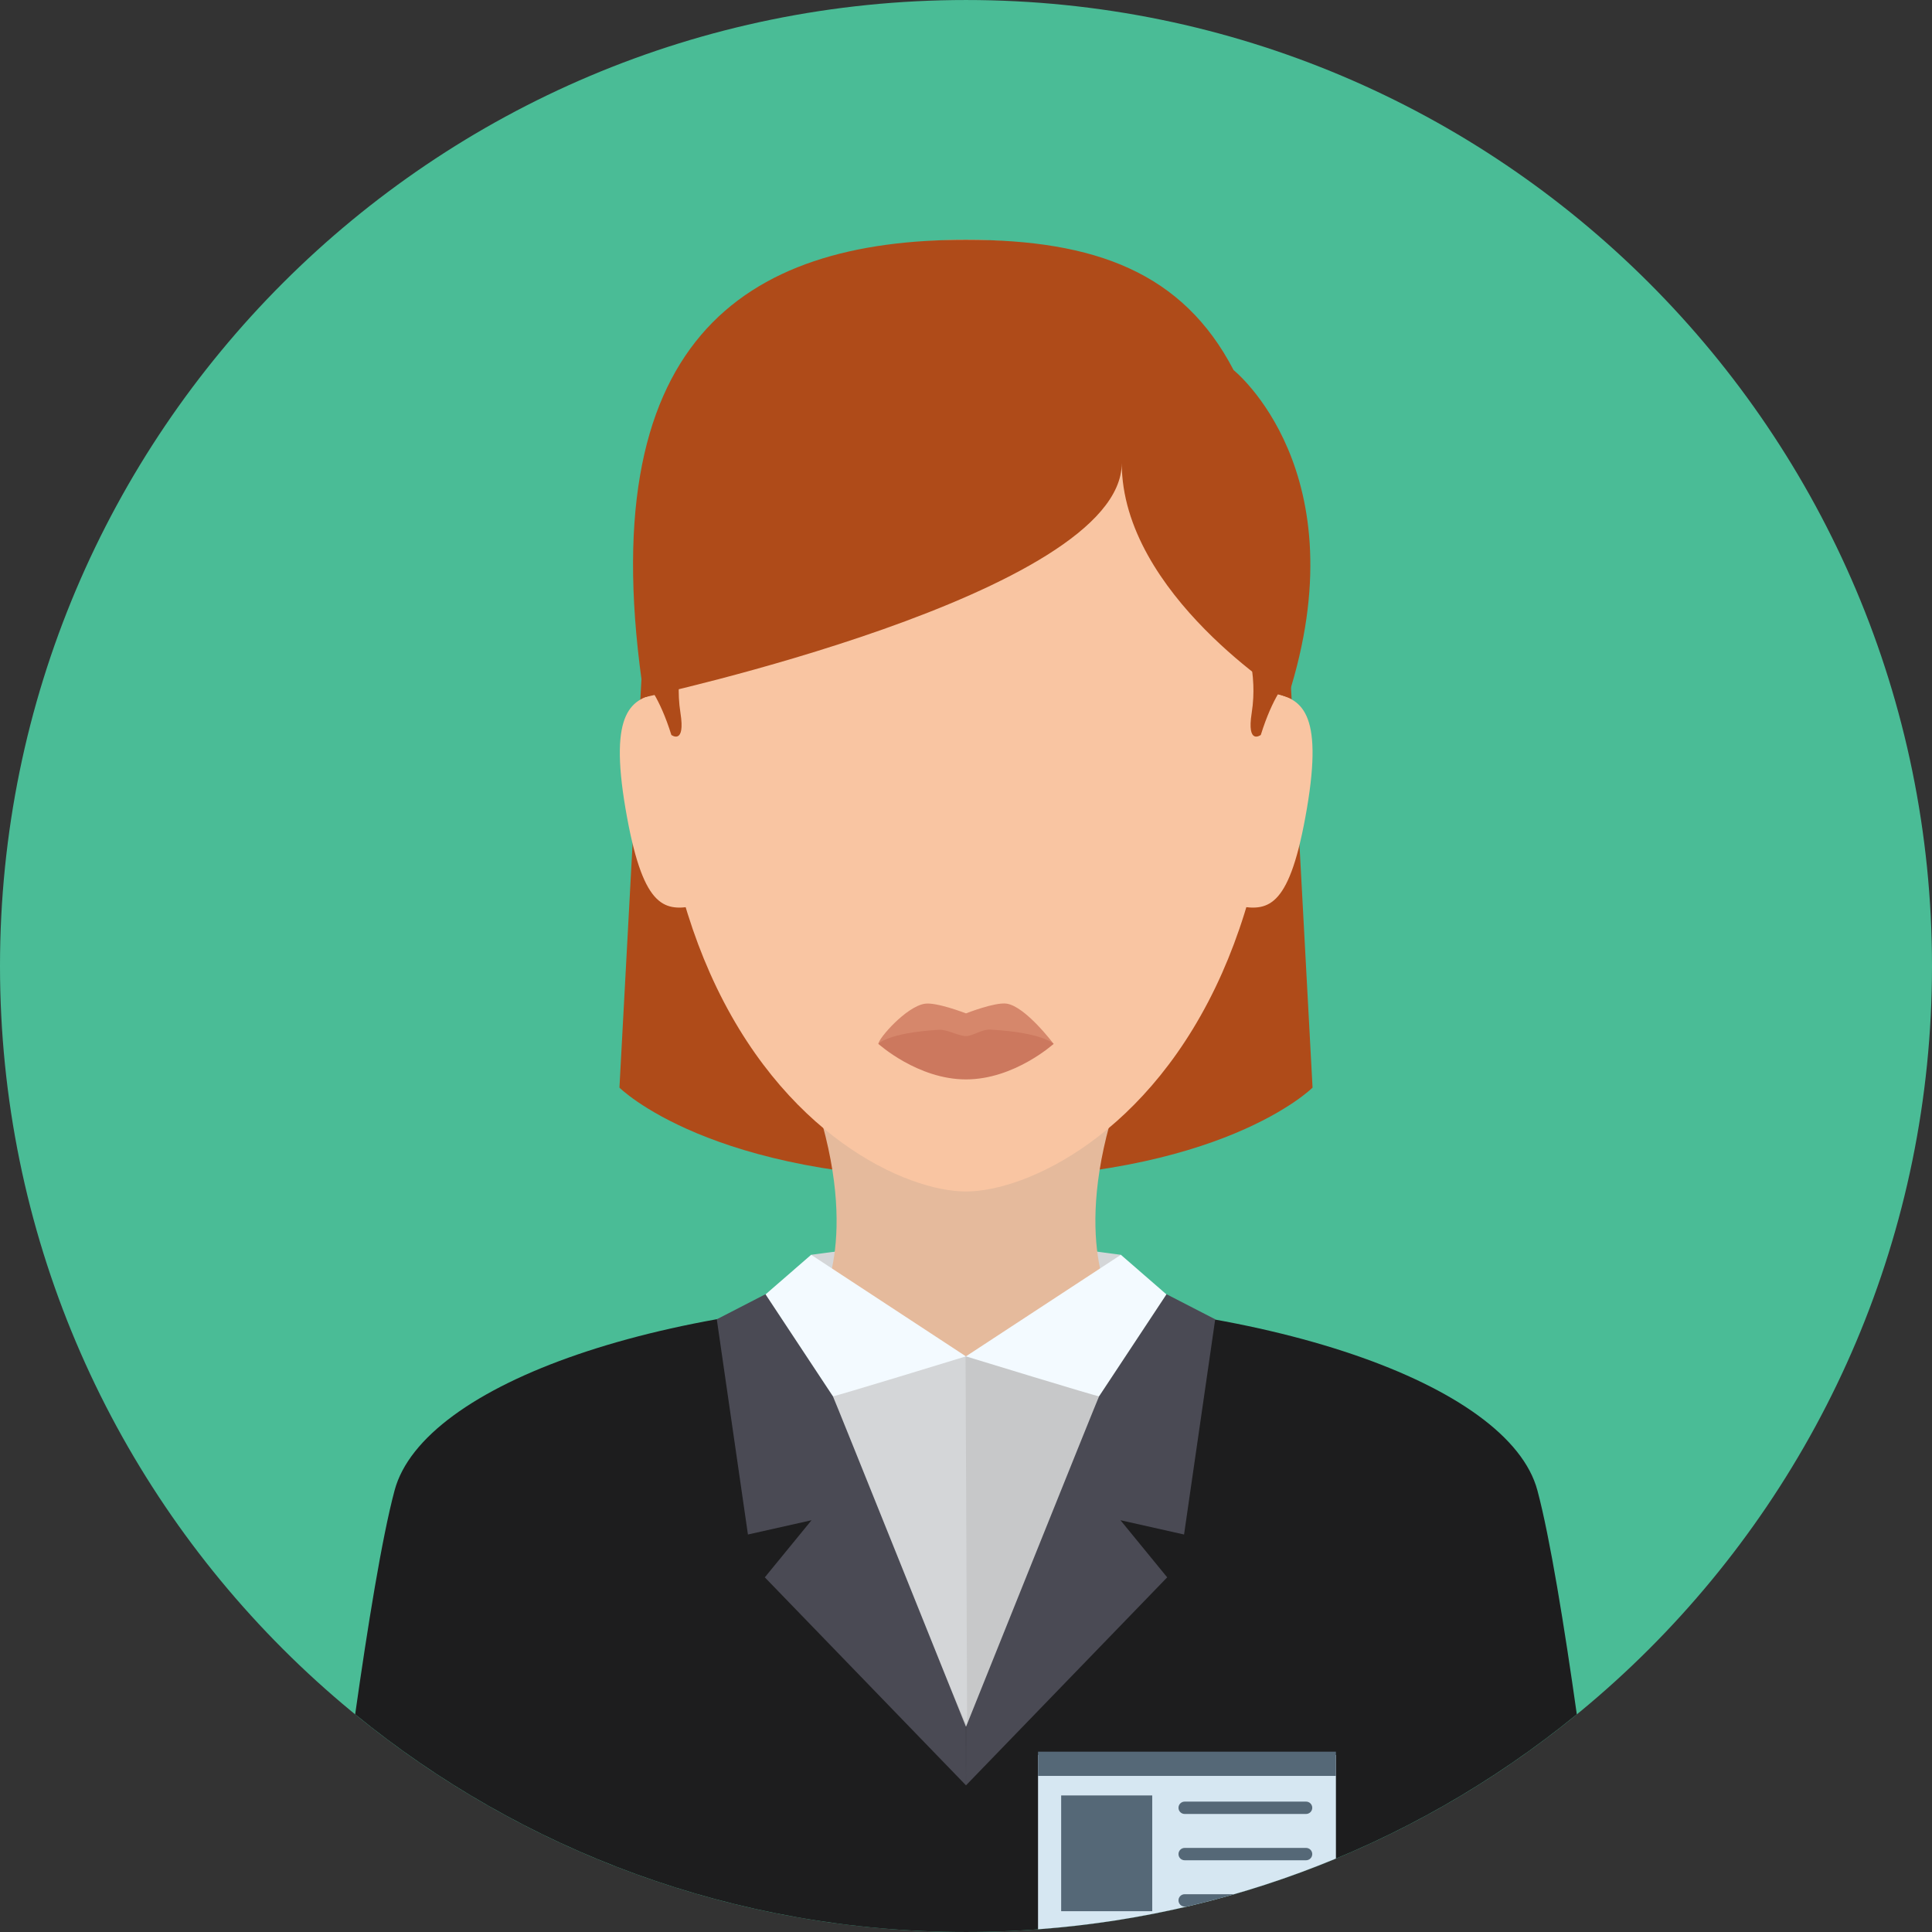 <?xml version="1.0" encoding="iso-8859-1"?>
<!-- Generator: Adobe Illustrator 19.0.0, SVG Export Plug-In . SVG Version: 6.00 Build 0)  -->
<svg version="1.1" id="Layer_1" xmlns="http://www.w3.org/2000/svg" xmlns:xlink="http://www.w3.org/1999/xlink" x="0px" y="0px"
	 viewBox="0 0 496.158 496.158" style="enable-background:new 0 0 496.158 496.158;" xml:space="preserve">
<rect x="0" y="0" width="496.158" height="496.158" fill="#333333" stroke="none"/>
<path style="fill:#4ABC96;" d="M496.158,248.085c0-137.022-111.07-248.082-248.076-248.082C111.07,0.003,0,111.063,0,248.085
	c0,137.001,111.07,248.07,248.082,248.07C385.088,496.155,496.158,385.086,496.158,248.085z"/>
<path style="fill:#1D1D1E;" d="M247.745,333.4c-77.166,0-139.095,22.054-146.407,49.333c-3.259,12.158-6.962,35.192-10.126,57.525
	c42.747,34.934,97.357,55.897,156.87,55.897c59.509,0,114.116-20.963,156.862-55.896c-3.164-22.333-6.867-45.368-10.126-57.527
	C387.506,355.454,324.911,333.4,247.745,333.4z"/>
<path style="fill:#D6E7F2;" d="M343.079,450.709h-76.5v44.752c26.923-1.985,52.65-8.261,76.5-18.159V450.709z"/>
<g>
	<rect x="266.579" y="449.849" style="fill:#556877;" width="76.5" height="6.223"/>
	<path style="fill:#556877;" d="M335.415,465.845h-31.182c-0.875,0-1.585-0.709-1.585-1.585c0-0.876,0.71-1.586,1.585-1.586h31.182
		c0.876,0,1.586,0.71,1.586,1.586C337.001,465.135,336.291,465.845,335.415,465.845z"/>
	<path style="fill:#556877;" d="M335.415,477.736h-31.182c-0.875,0-1.585-0.71-1.585-1.586c0-0.875,0.71-1.585,1.585-1.585h31.182
		c0.876,0,1.586,0.71,1.586,1.585C337.001,477.026,336.291,477.736,335.415,477.736z"/>
	<path style="fill:#556877;" d="M304.233,486.456c-0.875,0-1.585,0.709-1.585,1.586c0,0.875,0.71,1.585,1.585,1.585h0.554
		c4.098-0.958,8.159-2.012,12.175-3.171H304.233z"/>
	<rect x="272.519" y="461.089" style="fill:#556877;" width="23.387" height="29.728"/>
</g>
<polygon style="fill:#D4D6D8;" points="210.167,335.412 247.787,363.485 285.991,335.412 287.852,322.246 247.829,316.996 
	208.306,322.246 "/>
<path style="fill:#AF4B19;" d="M337.079,279.314c0,0-23.397,23.457-89,23.457s-89-23.457-89-23.457l6.209-115.239H330.87
	L337.079,279.314z"/>
<path style="fill:#E5BA9C;" d="M286.969,282.118h-77.78c12.136,36.588,0.978,53.294,0.978,53.294l26.912,12.917h22l26.912-12.917
	C285.991,335.412,274.833,318.706,286.969,282.118z"/>
<path style="fill:#F9C5A2;" d="M327.832,175.175c0-92.429-35.707-113.596-79.752-113.596c-44.047,0-79.754,21.167-79.754,113.596
	c0,31.266,5.595,55.765,13.973,74.673c18.432,41.598,50.335,56.136,65.781,56.136s47.349-14.538,65.78-56.136
	C322.237,230.94,327.832,206.441,327.832,175.175z"/>
<path style="fill:#D6876B;" d="M270.579,268.079c0,0-10.074,5.25-22.5,5.25s-22.5-5.25-22.5-5.25c0-1.36,7.141-9.591,11.939-10.313
	c2.994-0.451,10.561,2.48,10.561,2.48s7.461-2.939,10.432-2.5C263.382,258.466,270.579,268.079,270.579,268.079z"/>
<path style="fill:#CC785E;" d="M270.579,268.079c0,0-10.074,9.125-22.5,9.125s-22.5-9.125-22.5-9.125s2.325-2.807,15.475-3.617
	c2.217-0.137,5.101,1.617,7.025,1.617c1.666,0,4.176-1.773,6.127-1.668C267.862,265.144,270.579,268.079,270.579,268.079z"/>
<path style="fill:#E5BA9C;" d="M210.167,335.412c0,0,16.828,28.073,37.62,28.073s38.204-28.073,38.204-28.073l-38.162-18.417
	L210.167,335.412z"/>
<g>
	<path style="fill:#F9C5A2;" d="M160.643,207.708c4.303,25.159,9.645,26.329,17.268,25.025l-8.146-54.771
		C162.141,179.266,156.343,182.549,160.643,207.708z"/>
	<path style="fill:#F9C5A2;" d="M326.491,177.962l-8.146,54.771c7.625,1.304,12.967,0.134,17.268-25.025
		S334.114,179.266,326.491,177.962z"/>
</g>
<g>
	<path style="fill:#AF4B19;" d="M330.745,179.079c18.667-58-13.943-84.032-13.943-84.032
		c-13.032-25.053-35.507-33.468-68.723-33.468c-57.333,0-96.667,26.167-82.666,117.5c0,0,122.666-26.5,122.666-60.147
		C288.079,152.579,330.745,179.079,330.745,179.079z"/>
	<path style="fill:#AF4B19;" d="M174.746,183.079c-0.427-2.699-0.49-5.166-0.419-7.147c0.103-2.851,0.486-4.687,0.486-4.687
		l-9.375,3.5c-0.018,1.428-0.025,2.872-0.025,4.333c0,0,1.012-0.325,2.799-0.944c-0.085,0.029-0.175,0.061-0.256,0.088
		c1.288,2.19,2.903,5.552,4.457,10.522C172.413,188.746,176.075,191.474,174.746,183.079z"/>
	<path style="fill:#AF4B19;" d="M321.87,175.954c0.07,1.978,0.006,4.436-0.42,7.126c-1.328,8.394,2.334,5.667,2.334,5.667
		c1.55-4.96,3.154-8.322,4.432-10.516c1.619,0.557,2.529,0.849,2.529,0.849c0-1.466-0.008-2.915-0.025-4.347l-9.337-3.486
		C321.383,171.246,321.768,173.091,321.87,175.954"/>
</g>
<path style="fill:#C7C8C9;" d="M248.372,443.412c19.46,0,41.539-108,41.539-108l-41.943,12.917l-41.305-12.917
	C206.663,335.412,228.911,443.412,248.372,443.412z"/>
<path style="fill:#D4D6D8;" d="M248.372,443.412l-0.404-95.083l-45.889-12.917C202.079,335.412,248.266,443.412,248.372,443.412z"/>
<g>
	<path style="fill:#F3FAFF;" d="M305.745,337.792l-17.893-15.547l-39.794,26.083c0,0,34.03,10.426,34.198,10.259L305.745,337.792z"
		/>
	<path style="fill:#F3FAFF;" d="M190.412,337.792l17.894-15.547l39.753,26.083c0,0-33.989,10.426-34.157,10.259L190.412,337.792z"/>
</g>
<g>
	<path style="fill:#4A4A54;" d="M196.579,332.371l-12.5,6.438l8,55.27l16.334-3.667l-12,14.667l51.666,53.416l-0.021-15.083
		c0,0-33.989-84.657-34.157-84.824L196.579,332.371z"/>
	<path style="fill:#4A4A54;" d="M299.579,332.371l12.5,6.438l-8,55.27l-16.333-3.667l12,14.667l-51.667,53.416l0.021-15.083
		c0,0,33.989-84.657,34.156-84.824L299.579,332.371z"/>
</g>
<g>
</g>
<g>
</g>
<g>
</g>
<g>
</g>
<g>
</g>
<g>
</g>
<g>
</g>
<g>
</g>
<g>
</g>
<g>
</g>
<g>
</g>
<g>
</g>
<g>
</g>
<g>
</g>
<g>
</g>
</svg>
